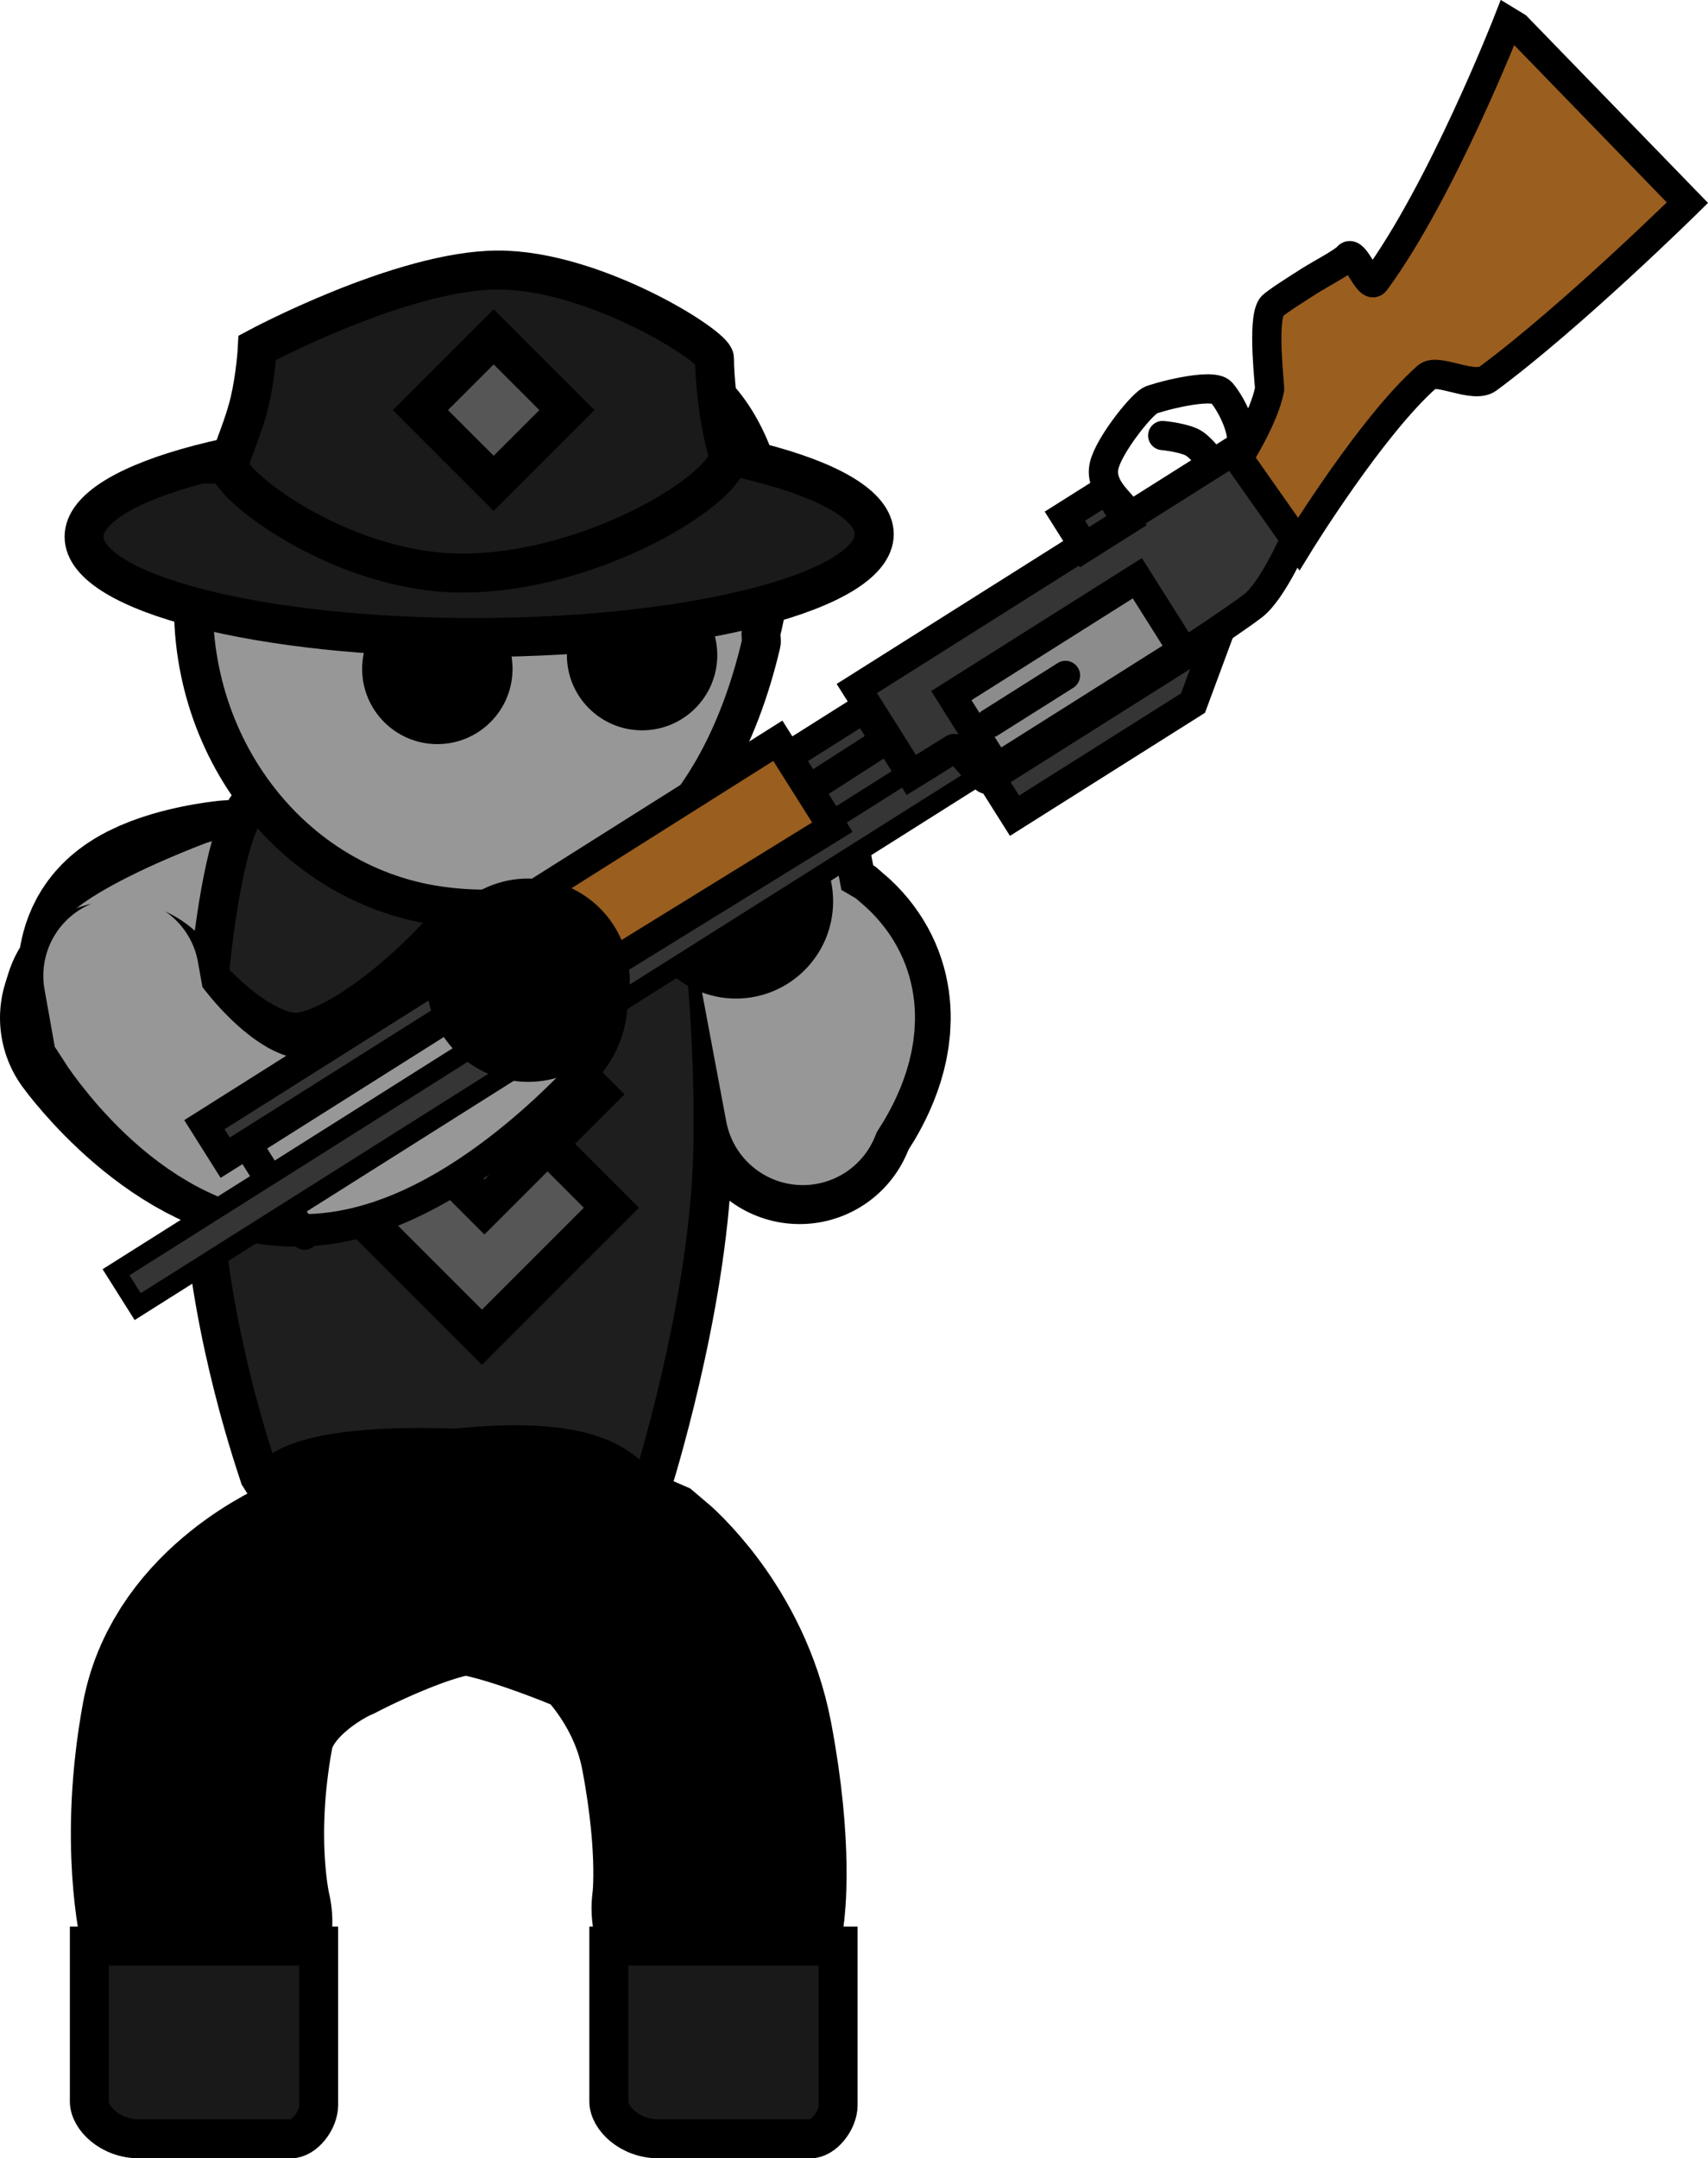 <svg version="1.1" xmlns="http://www.w3.org/2000/svg" xmlns:xlink="http://www.w3.org/1999/xlink" width="43.838" height="55.383" viewBox="0,0,43.838,55.383"><g transform="translate(-228.27,-147.802)"><g data-paper-data="{&quot;isPaintingLayer&quot;:true}" fill-rule="nonzero" stroke-linejoin="miter" stroke-miterlimit="10" stroke-dasharray="" stroke-dashoffset="0" style="mix-blend-mode: normal"><path d="M245.329,170.865c0,0 2.326,0.829 3.661,1.626c1.648,1.403 -0.211,3.59 -0.211,3.59" data-paper-data="{&quot;index&quot;:null}" fill="none" stroke="#000000" stroke-width="6" stroke-linecap="round"/><path d="M247.626,169.991l1.167,6.222" data-paper-data="{&quot;index&quot;:null}" fill="none" stroke="#000000" stroke-width="6" stroke-linecap="round"/><path d="M231.349,173.67c0.615,-0.659 0.083,-1.287 0.903,-1.782c0.717,-0.432 1.946,-0.553 1.946,-0.553" data-paper-data="{&quot;index&quot;:null}" fill="none" stroke="#000000" stroke-width="6" stroke-linecap="round"/><path d="M245.412,170.865c0,0 2.326,0.829 3.661,1.626c1.648,1.403 -0.211,3.59 -0.211,3.59" data-paper-data="{&quot;index&quot;:null}" fill="none" stroke="#979797" stroke-width="4" stroke-linecap="round"/><path d="M233.55,197.118c0,0 -0.504,-2.023 0.045,-5.022c0.406,-2.217 2.876,-3.259 2.876,-3.259c0,0 2.555,-1.339 3.815,-1.296c1.21,0.041 3.974,1.249 3.974,1.249c0,0 1.692,1.41 2.148,3.817c0.512,2.7 0.295,4.163 0.295,4.163" data-paper-data="{&quot;index&quot;:null}" fill="none" stroke="#000000" stroke-width="6.5" stroke-linecap="round"/><path d="M235.736,202.686c-0.6,0 -2.571,0 -3.899,0c-0.736,0 -1.274,-0.531 -1.274,-0.96c0,-0.875 0,-3.986 0,-3.986h5.885c0,0 0,3.226 0,4.084c0,0.394 -0.365,0.863 -0.712,0.863z" data-paper-data="{&quot;index&quot;:null}" fill="#191919" stroke="#000000" stroke-width="1" stroke-linecap="butt"/><path d="M230.492,173.876c0.493,-0.528 0.499,-0.906 1.202,-1.356c0.94,-0.602 2.536,-1.201 2.536,-1.201" data-paper-data="{&quot;index&quot;:null}" fill="none" stroke="#979797" stroke-width="4" stroke-linecap="round"/><path d="M245.343,168.314c0.768,0 1.347,5.695 1.209,9.359c-0.144,3.806 -1.53,8.188 -1.53,8.188c-0.724,0.498 -0.182,-1.408 -5.06,-0.898c-6.391,-0.221 -4.282,1.857 -5.035,0.716c-0.2,-0.61 -1.404,-4.172 -1.49,-7.829c-0.086,-3.631 0.47,-9.573 1.532,-9.573c0.895,0 1.9,2.493 5.506,2.427c4.252,-0.079 4.869,-2.391 4.869,-2.391z" data-paper-data="{&quot;index&quot;:null}" fill="#1e1e1e" stroke="#000000" stroke-width="1" stroke-linecap="butt"/><path d="M249.069,202.686c-0.6,0 -2.571,0 -3.899,0c-0.736,0 -1.274,-0.531 -1.274,-0.96c0,-0.875 0,-3.986 0,-3.986h5.885c0,0 0,3.226 0,4.084c0,0.394 -0.365,0.863 -0.711,0.863z" data-paper-data="{&quot;index&quot;:null}" fill="#191919" stroke="#000000" stroke-width="1" stroke-linecap="butt"/><path d="M237.318,178.794l3.322,-3.322l3.322,3.322l-3.322,3.322z" fill="#565656" stroke="#000000" stroke-width="1" stroke-linecap="butt"/><path d="M237.814,175.884l2.889,-2.889l2.889,2.889l-2.889,2.889z" fill="#565656" stroke="#000000" stroke-width="1" stroke-linecap="butt"/><path d="M241.379,173.461c0,0 -2.894,3.276 -5.443,3.33c-2.549,0.054 -4.666,-2.869 -4.666,-2.869" data-paper-data="{&quot;index&quot;:null}" fill="none" stroke="#000000" stroke-width="6" stroke-linecap="round"/><path d="M233.303,162.289c0.551,-4.277 5.098,-5.514 6.268,-5.32c0.742,0.123 1.259,1.461 2.586,1.45c1.371,0.139 1.707,-1.525 2.638,-1.328c2.318,-0.04 3.862,3.506 3.016,6.901c-0.029,0.115 0.017,0.23 -0.007,0.331c-1.158,4.914 -4.243,7.288 -8.247,6.726c-4.004,-0.562 -6.804,-4.484 -6.253,-8.76z" data-paper-data="{&quot;index&quot;:null}" fill="#979797" stroke="#000000" stroke-width="1" stroke-linecap="butt"/><path d="M242.82,164.613c0,-1.066 0.864,-1.93 1.93,-1.93c1.066,0 1.93,0.864 1.93,1.93c0,1.066 -0.864,1.93 -1.93,1.93c-1.066,0 -1.93,-0.864 -1.93,-1.93z" fill="#000000" stroke="none" stroke-width="0" stroke-linecap="butt"/><path d="M237.565,164.967c0,-1.066 0.864,-1.93 1.93,-1.93c1.066,0 1.93,0.864 1.93,1.93c0,1.066 -0.864,1.93 -1.93,1.93c-1.066,0 -1.93,-0.864 -1.93,-1.93z" fill="#000000" stroke="none" stroke-width="0" stroke-linecap="butt"/><path d="M247.709,169.991l1.167,6.222" data-paper-data="{&quot;index&quot;:null}" fill="none" stroke="#979797" stroke-width="4" stroke-linecap="round"/><path d="M241.534,173.628c0,0 -2.894,3.276 -5.443,3.33c-2.549,0.054 -4.516,-3.036 -4.516,-3.036l-0.193,-1.082" data-paper-data="{&quot;index&quot;:null}" fill="none" stroke="#979797" stroke-width="4" stroke-linecap="round"/><path d="M247.16,173.426c-1.377,0 -2.493,-1.116 -2.493,-2.493c0,-1.377 1.116,-2.493 2.493,-2.493c1.377,0 2.493,1.116 2.493,2.493c0,1.377 -1.116,2.493 -2.493,2.493z" data-paper-data="{&quot;index&quot;:null}" fill="#000000" stroke="none" stroke-width="0" stroke-linecap="butt"/><g data-paper-data="{&quot;index&quot;:null}"><path d="M249.447,168.386l1.504,-0.949" data-paper-data="{&quot;index&quot;:null}" fill="none" stroke="#353535" stroke-width="0.75" stroke-linecap="round"/><path d="M258.112,158.978c0,0 0.594,0.054 0.824,0.216c0.246,0.173 0.631,0.703 0.631,0.703" data-paper-data="{&quot;index&quot;:null}" fill="none" stroke="#000000" stroke-width="0.75" stroke-linecap="round"/><path d="M257.231,160.983c-0.184,-0.292 -0.755,-0.678 -0.62,-1.24c0.121,-0.501 0.891,-1.486 1.173,-1.663c0.096,-0.06 1.602,-0.482 1.837,-0.206c0.323,0.379 0.719,1.281 0.399,1.483c-0.597,0.377 -2.442,2.179 -2.79,1.626z" data-paper-data="{&quot;index&quot;:null}" fill="none" stroke="#000000" stroke-width="0.75" stroke-linecap="butt"/><path d="M234.538,177.044l1.548,2.453" data-paper-data="{&quot;index&quot;:null}" fill="none" stroke="#000000" stroke-width="0.75" stroke-linecap="round"/><path d="M233.292,179.159c3.183,-2.008 19.538,-12.328 19.538,-12.328l0.556,0.882l-21.582,13.618l-0.556,-0.882c0,0 1.014,-0.64 2.043,-1.289z" data-paper-data="{&quot;index&quot;:null}" fill="#353535" stroke="#000000" stroke-width="0.5" stroke-linecap="butt"/><path d="M259.919,159.377l1.595,2.253c0,0 -0.58,1.327 -1.079,1.714c-0.745,0.577 -4.637,3.099 -6.795,4.457c-0.14,0.088 -0.77,-0.867 -0.895,-0.788c-0.691,0.432 -1.085,0.675 -1.085,0.675l-1.399,-2.218z" data-paper-data="{&quot;index&quot;:null}" fill="#353535" stroke="#000000" stroke-width="0.75" stroke-linecap="butt"/><path d="M267.2,148.489l4.38,4.514c0,0 -2.966,2.921 -5.119,4.515c-0.37,0.274 -1.296,-0.283 -1.561,-0.05c-1.423,1.25 -3.297,4.295 -3.297,4.295l-1.549,-2.203c0,0 0.662,-1.037 0.801,-1.766c0.014,-0.073 -0.199,-1.759 0.052,-2.118c0.066,-0.095 0.753,-0.526 0.969,-0.663c0.3,-0.19 0.883,-0.494 0.985,-0.623c0.171,-0.216 0.534,0.868 0.705,0.635c1.707,-2.317 3.409,-6.673 3.409,-6.673z" data-paper-data="{&quot;index&quot;:null}" fill="#9a5e1f" stroke="#000000" stroke-width="0.75" stroke-linecap="butt"/><path d="M259.551,164.062l-0.661,1.782l-4.581,2.89l-0.616,-0.976z" data-paper-data="{&quot;index&quot;:null}" fill="#353535" stroke="#000000" stroke-width="0.75" stroke-linecap="butt"/><path d="M257.461,162.64l1.165,1.847l-4.774,3.012l-1.165,-1.847z" data-paper-data="{&quot;index&quot;:null}" fill="#8c8c8c" stroke="#000000" stroke-width="0.75" stroke-linecap="butt"/><path d="M253.683,166.354l1.934,-1.22" data-paper-data="{&quot;index&quot;:null}" fill="none" stroke="#000000" stroke-width="0.75" stroke-linecap="round"/><path d="M250.46,165.972l0.523,0.829c0,0 -1.944,1.252 -2.097,1.348c-2.708,1.709 -14.836,9.361 -14.836,9.361l-0.534,-0.847z" data-paper-data="{&quot;index&quot;:null}" fill="#353535" stroke="#000000" stroke-width="0.75" stroke-linecap="butt"/><path d="M256.682,160.366l0.502,0.796l-1.081,0.682l-0.502,-0.796z" data-paper-data="{&quot;index&quot;:null}" fill="#353535" stroke="#000000" stroke-width="0.75" stroke-linecap="butt"/><path d="M248.933,168.501l0.243,0.385" data-paper-data="{&quot;index&quot;:null}" fill="none" stroke="#000000" stroke-width="0.75" stroke-linecap="round"/><path d="M242.149,170.649c1.614,-1.018 6.085,-3.839 6.085,-3.839l1.399,2.218l-8.861,5.464l-1.084,-1.718c0,0 1.517,-1.53 2.46,-2.125z" data-paper-data="{&quot;index&quot;:null}" fill="#9a5e1f" stroke="#000000" stroke-width="0.75" stroke-linecap="butt"/></g><path d="M241.825,175.564c-1.441,0 -2.609,-1.168 -2.609,-2.609c0,-1.441 1.168,-2.609 2.609,-2.609c1.441,0 2.609,1.168 2.609,2.609c0,1.441 -1.168,2.609 -2.609,2.609z" data-paper-data="{&quot;index&quot;:null}" fill="#000000" stroke="none" stroke-width="0" stroke-linecap="butt"/><g fill="#1a1a1a" stroke="#000000" stroke-width="1" stroke-linecap="butt"><path d="M250.709,161.508c0.003,1.446 -4.535,2.634 -10.136,2.653c-5.6,0.019 -10.143,-1.139 -10.145,-2.585c-0.003,-1.446 4.535,-2.634 10.136,-2.653c5.6,-0.019 10.143,1.139 10.145,2.585z"/><path d="M234.149,159.709c0.124,-0.426 0.385,-0.995 0.526,-1.591c0.164,-0.695 0.199,-1.392 0.199,-1.392c0,0 3.701,-1.988 6.171,-1.995c2.47,-0.007 5.562,1.948 5.563,2.268c0.001,0.449 0.082,1.518 0.341,2.429c0.222,0.782 -3.43,3.106 -6.866,3.079c-3.128,-0.024 -6.065,-2.343 -5.933,-2.798z"/></g><path d="M239.061,158.325l1.88,-1.88l1.88,1.88l-1.88,1.88z" fill="#565656" stroke="#000000" stroke-width="1" stroke-linecap="butt"/></g></g></svg>